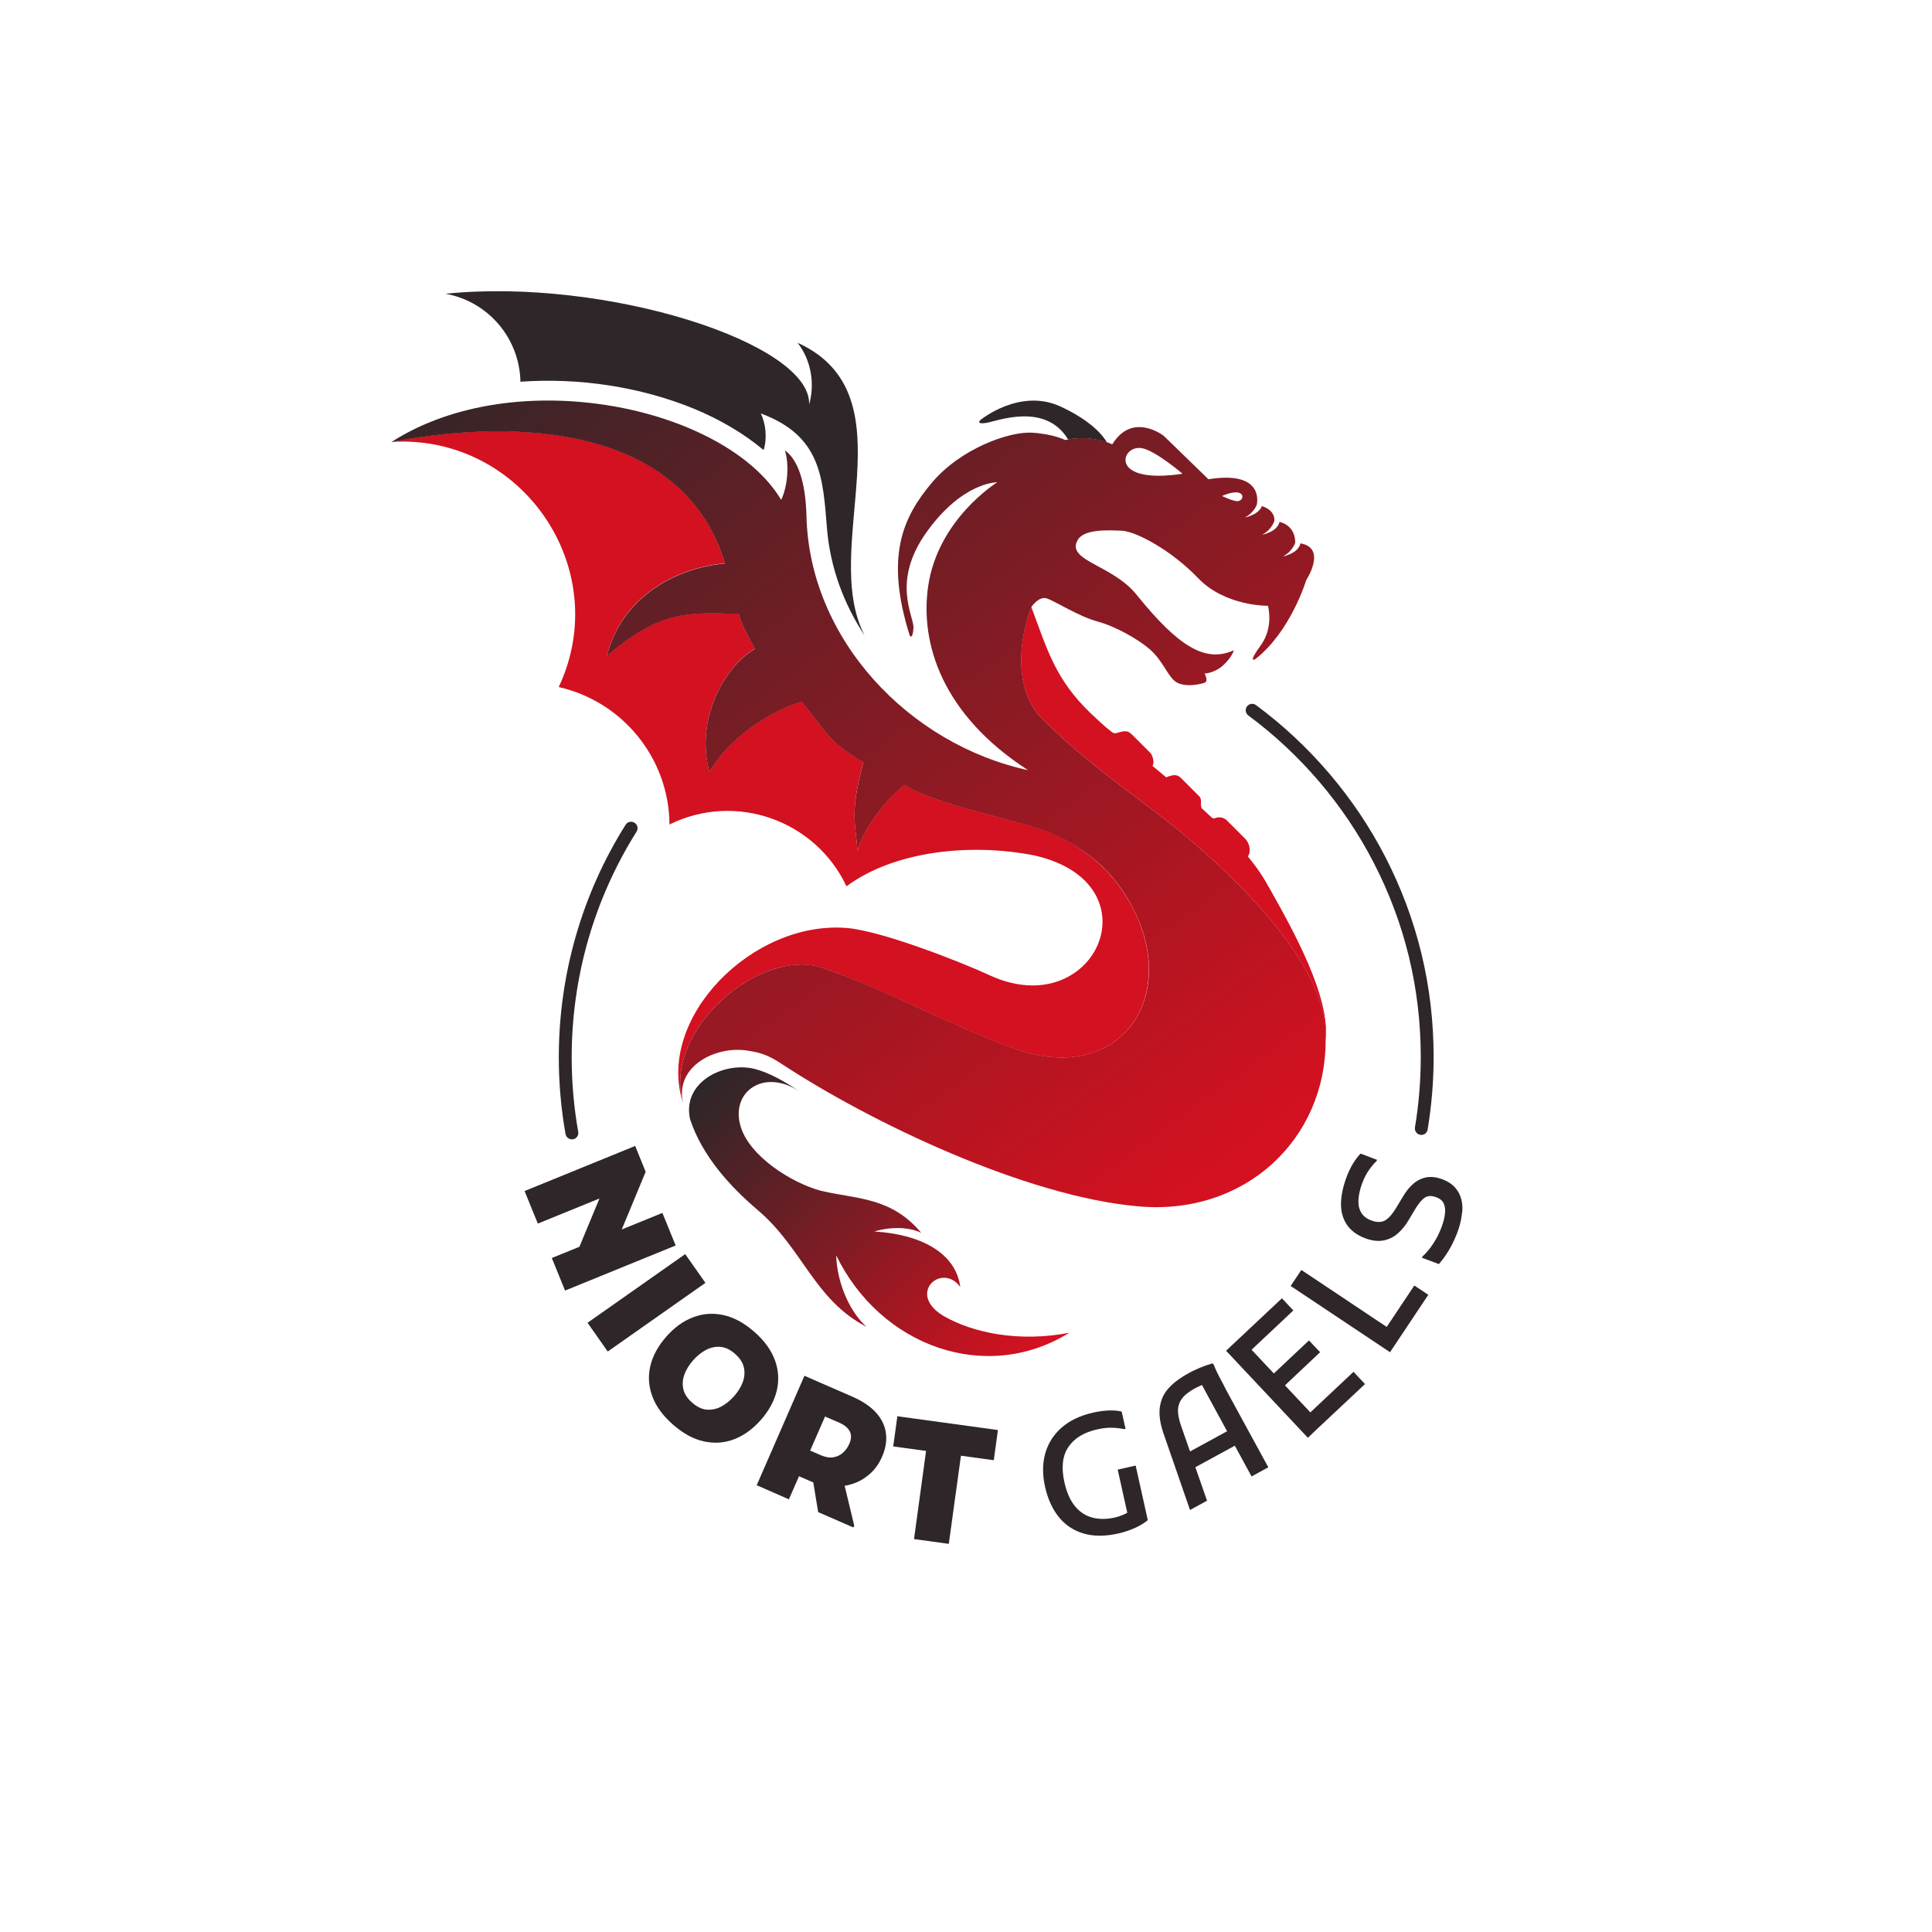 <?xml version="1.0" encoding="utf-8"?>
<!-- Generator: Adobe Illustrator 26.3.1, SVG Export Plug-In . SVG Version: 6.00 Build 0)  -->
<svg version="1.1" id="Layer_1" xmlns="http://www.w3.org/2000/svg" xmlns:xlink="http://www.w3.org/1999/xlink" x="0px" y="0px"
	 viewBox="0 0 2100 2100" style="enable-background:new 0 0 2100 2100;" xml:space="preserve">
<style type="text/css">
	.st0{display:none;fill-rule:evenodd;clip-rule:evenodd;fill:#FFFFFF;}
	.st1{fill-rule:evenodd;clip-rule:evenodd;fill:#D31120;}
	.st2{fill-rule:evenodd;clip-rule:evenodd;fill:url(#SVGID_1_);}
	.st3{fill-rule:evenodd;clip-rule:evenodd;fill:#2E2628;}
	.st4{fill-rule:evenodd;clip-rule:evenodd;fill:url(#SVGID_00000053522599391328058000000016614157974068573875_);}
	.st5{fill:#2E2628;}
</style>
<g>
	<g>
		<circle class="st0" cx="5453.8" cy="1171.6" r="653.9"/>
	</g>
</g>
<g>
	<g>
		<path class="st1" d="M1275.1,897.5c-34.6-27.8-99.1-71.2-147.2-121.4l0,0l0,0c-0.1-0.1-0.1-0.1-0.2-0.2c-0.3-0.5-1.2-1.7-2.5-3.5
			c-31.7-46.7-4.2-112.7-4.2-112.7c17.4,46.8,26.2,78.6,64.1,115.2c8.6,7.9,14.1,13.6,23.6,20.9c3,2.3,6,0.7,6.2,0.6
			c8.9-2.5,11.3-2.2,15.9,2.4l19.9,19.9c1.8,2.3,4.5,9.4,2.1,13.9c4.9,4.1,9.9,8.2,14.8,12.3c7.1-2.8,11.6-3.7,16,0.7l19.9,19.9
			c3.5,3.5,0.7,8.5,2.6,12.9c3.8,3.5,7.5,6.9,11.2,10.4c0.9,0.8,2.1,1.1,3.2,0.6c4.3-1.9,9.6-1.1,13.2,2.5l19.9,19.9
			c4.5,4.5,6.8,14.3,2.7,19c10,12.2,16.6,22,23.7,34.9c25,44.3,66.8,119.1,60.8,165C1446.8,1048.5,1333.6,944.8,1275.1,897.5z"/>
		<g>
			<linearGradient id="SVGID_1_" gradientUnits="userSpaceOnUse" x1="1094.484" y1="1492.884" x2="775.244" y2="1171.649">
				<stop  offset="2.869311e-04" style="stop-color:#D31120"/>
				<stop  offset="1" style="stop-color:#2E2628"/>
			</linearGradient>
			<path class="st2" d="M820.5,1161.9c17,4.5,33.5,14.4,48.5,24.4c-41-26.9-78.9,3.5-61.9,43.8c14,32.4,61,59.3,89.4,65.2
				c37,8,73.4,7,104.9,44.8c-14-7-35-6.5-51-1.5c50,3,88.4,22.9,93.4,60.3c-20-27.4-59.4,7.5-17.5,31.9
				c31.5,17.9,80.9,28.4,135.9,17.9c-89.9,55.8-204.8,15.4-253.3-84.2c1,31.9,16,62.8,33,77.7c-57-29.4-69.5-85.7-118.4-127
				c-31-26.4-60.4-59.3-73.4-98.6C741.1,1176.8,786,1153.4,820.5,1161.9z"/>
			<path class="st3" d="M1161,477.7c-24.8-41.1-77.7-19.8-89-18c-11.7,1.8-6.4-3.1-6.4-3.1s42.7-35.3,87.2-14.7
				c34.3,15.9,46.6,32.3,50.4,39C1195.1,478.1,1179.3,474.2,1161,477.7z"/>
			<path class="st3" d="M565.7,414.9c-1-47.3-35-87.2-81.4-95.6c174.3-17.9,398.2,53.8,395.2,120.5c6.5-23.4,2-48.3-12.5-67.2
				c124.9,56.8,23,222.6,72.9,318.3c-23-34.9-37.5-74.2-41-116.5c-4.5-54.8-6-100.6-71.9-125c5.5,11.5,7,27.4,3,39.8
				c-22.5-18.9-49-33.9-75.4-44.8C696.1,420.3,629.1,410.4,565.7,414.9L565.7,414.9z"/>
			<g>
				<path class="st1" d="M1075.3,1059.9c-29.2-13.6-116.3-48-154.8-51.2c-102.5-8.5-208,98.1-178.1,190.2
					c-2.1-7.4-3.1-14.9-3.1-22.5c0.1-33.8,20.3-67.5,48.1-91.9c2.1-1.8,4.2-3.6,6.3-5.2c8.5-6.8,17.6-12.7,27-17.4
					c3.5-1.8,7.1-3.4,10.6-4.9c5.9-2.4,11.9-4.4,17.9-5.8c2.4-0.6,4.8-1.1,7.1-1.4c8.3-1.4,16.5-1.7,24.3-0.7
					c4.5,0.6,8.8,1.5,13.1,2.9c8.4,2.8,16.7,5.8,25,9.1c8.3,3.2,16.7,6.6,25,10.2c6.3,2.7,12.6,5.4,18.9,8.2
					c6.3,2.8,12.6,5.6,19,8.5c2.1,1,4.2,1.9,6.4,2.9c8.5,3.9,17.1,7.8,25.8,11.7c2.2,1,4.3,2,6.5,3c26.2,11.8,53.3,23.6,81.9,34
					c71.7,26.2,125.1-2.4,141.4-52.2c0.4-1.2,0.8-2.4,1.1-3.7c2.5-8.7,3.8-17.9,4-27.6c0.1-2.8,0-5.6-0.1-8.4
					c-0.2-3-0.4-6.1-0.8-9.2c-0.3-2.4-0.7-4.9-1.1-7.4c-1.9-10.5-5.2-21.3-9.8-32.3c-1.3-3.1-2.7-6.1-4.3-9.2
					c-0.6-1.2-1.2-2.3-1.8-3.5c0-0.1-0.1-0.1-0.1-0.2c-4.2-7.9-8.8-15.3-13.8-22.2c0,0-0.1-0.1-0.1-0.1c-1.2-1.6-2.3-3.1-3.5-4.7
					c-0.1-0.1-0.2-0.2-0.3-0.4c-1.2-1.5-2.4-3-3.6-4.4c-0.1-0.1-0.2-0.3-0.4-0.4c-1.2-1.4-2.5-2.8-3.7-4.2c-0.1-0.1-0.2-0.2-0.3-0.4
					c-1.2-1.4-2.5-2.7-3.8-4c0,0,0,0,0,0c-4.5-4.5-9.2-8.8-14.3-12.9c0,0,0,0,0,0c-1-0.8-1.9-1.5-2.9-2.3c-0.1-0.1-0.3-0.2-0.4-0.3
					c-0.9-0.7-1.8-1.3-2.6-2c-0.2-0.1-0.4-0.3-0.6-0.4c-0.8-0.6-1.6-1.2-2.5-1.8c-0.3-0.2-0.5-0.4-0.8-0.6c-0.8-0.5-1.6-1.1-2.4-1.6
					c-0.3-0.2-0.6-0.4-0.9-0.6c-0.8-0.5-1.5-1-2.3-1.5c-0.4-0.2-0.7-0.4-1.1-0.7c-0.7-0.5-1.5-0.9-2.2-1.4c-0.4-0.2-0.8-0.5-1.1-0.7
					c-0.7-0.4-1.5-0.9-2.2-1.3c-0.4-0.2-0.8-0.5-1.2-0.7c-0.7-0.4-1.5-0.8-2.2-1.3c-0.4-0.2-0.8-0.5-1.3-0.7
					c-0.8-0.4-1.5-0.8-2.3-1.2c-0.4-0.2-0.8-0.5-1.3-0.7c-0.8-0.4-1.7-0.9-2.5-1.3c-0.4-0.2-0.8-0.4-1.1-0.6
					c-1.2-0.6-2.5-1.2-3.7-1.8c-39-18.4-123.3-30.1-166.5-55.7c-25.5,21.9-45.3,50.7-50.8,72.1c-1.5-28.4-9.1-40.2,6.5-96.6
					c-40.5-23.9-40.5-33.9-67.4-66.2c-38.5,13-79.9,41.3-99.9,76.7c-15.5-55.3,14.4-112.9,49.3-133.9c-6-11.4-14.6-26.3-17.6-38
					c-54.5-1.5-85-4.2-143.2,45.8c15.5-62.8,72.9-95.6,128.4-100.6c-45.5-149.9-226.3-158.4-362.7-132
					c141.9-8.5,242.3,138,181.9,266.5c69.9,15.9,119.9,77.7,120.4,149.4c71.4-35.4,158.4-5,192.4,67.2
					c50.9-37.9,133.6-47.7,205.1-33.4c-0.1,0-0.2,0-0.2,0C1258.6,960.7,1190.3,1113.3,1075.3,1059.9z"/>
				<polygon class="st1" points="742.4,1198.9 742.4,1198.9 742.4,1198.9 				"/>
			</g>
			
				<linearGradient id="SVGID_00000139265486227945529880000013615954771447037081_" gradientUnits="userSpaceOnUse" x1="1344.63" y1="1253.55" x2="610.379" y2="251.936">
				<stop  offset="2.869311e-04" style="stop-color:#D31120"/>
				<stop  offset="1" style="stop-color:#2E2628"/>
			</linearGradient>
			<path style="fill-rule:evenodd;clip-rule:evenodd;fill:url(#SVGID_00000139265486227945529880000013615954771447037081_);" d="
				M1275.1,897.5c-34.6-27.8-99.1-71.2-147.2-121.4c-35.8-46.9-6.8-116.4-6.8-116.4s8-12,16.6-9.3c8.6,2.7,34.5,19.5,55.1,25.1
				c20.6,5.6,44.6,19.6,56.7,30c15.7,13.6,20.2,31.6,30.2,36.6c10,5,24.9,1.7,29.6,0c4.7-1.7,0-10,0-10s11-0.3,20.6-9.3
				s11.2-16,11.2-16c-31.1,14.1-60.5-4.3-105.9-60.6c-26.4-32.7-77-36.6-63.7-59.4c7-11.9,33.1-10.6,48.1-9.9
				c15.1,0.7,53.5,21,82.8,51.6s75.8,30,75.8,30s6.7,23.2-8,43.2c-14.6,20-5.8,14.8-5.8,14.8c38.6-30,55.4-85.9,55.4-85.9
				s23-35-6.3-40c0,0.1,0,0.1,0,0.2c-2.5,10.9-19,14-19,14c10.8-5.7,13.3-15,13.3-15s0,0,0,0c0.1-2.1,0.4-17.9-17-22.6
				c0,0,0,0.1,0,0.1c-2.5,10.9-19,14-19,14c10.8-5.7,13.3-15,13.3-15s0.1-0.1,0.2-0.2c0,0-0.1,0-0.1,0c0,0,1.6-11.3-13.6-16
				c-3.6,9.6-18.5,12.4-18.5,12.4c8.4-4.4,11.8-11,12.9-13.7c0,0,0,0,0,0c0,0,10-37.9-52.5-27.9l-48.6-47.2c0,0-33.9-26.6-55.9,9.3
				c0,0-23.1-11.5-51.2-4.7c0,0-12.2-6.5-35.9-8c-25.1-1.5-77.8,17.3-109.1,54.5s-51.2,79.8-23.9,166.2c0,0,3.2,5,4-8.6
				c0.7-12.8-24.6-50.1,14.6-104.5c39.2-54.4,76.5-53.7,76.5-53.7s-64.4,39.7-75.1,112.8c-9.1,62,15,139.7,108.5,200.1
				c-128.9-27.9-237.8-142-240.8-276.4c-1-37.4-9.5-61.3-23.5-71.2c5,15.4,3,39.4-4,53.8c-60.5-101.1-288.3-149.9-423.7-62.8
				c136.4-26.4,317.2-17.9,362.7,132c-55.5,5-112.9,37.9-128.4,100.6c58.2-50,88.7-47.3,143.2-45.8c3,11.7,11.6,26.6,17.6,38
				c-35,20.9-64.8,78.6-49.3,133.9c20-35.4,61.5-63.8,99.9-76.7c27,32.4,27,42.3,67.4,66.2c-15.6,56.4-8,68.2-6.5,96.6
				c5.5-21.4,25.3-50.2,50.8-72.1c43.2,25.5,127.6,37.3,166.5,55.7c38.5,18.4,65,43.8,83.4,80.7c49,98.1-18.5,190.8-130.4,149.9
				c-76.4-27.9-141.6-65.1-208.6-87.6c-67.4-22.4-173.8,67.7-151.3,146.9c-9-39.8,35.4-62.5,70.5-56.8c12.4,2,21.1,4.1,36.1,14
				c96.9,63.8,266.1,144.8,389,155.3c115.4,10,203.2-73,202.9-180.8C1446.8,1048.5,1333.6,944.8,1275.1,897.5z M1346.3,535.5
				c6.6,1.7,4.5,8.7-0.8,9.2c-5.1,0.4-17.2-5.6-17.2-5.6S1339.7,533.8,1346.3,535.5z M1241,487.1c14.6,2.4,44.3,27.8,44.3,27.8
				s-35.8,6.5-53.1-2.8C1214.9,502.9,1225.7,484.6,1241,487.1z"/>
		</g>
	</g>
	<g>
		<path class="st5" d="M1545,1233.6c-0.4,0-0.8,0-1.2-0.1c-3.8-0.6-6.4-4.2-5.8-8.1c4.2-25.1,6.3-50.8,6.3-76.4
			c0-74.5-17.2-145.5-51.1-211.2c-32.3-62.7-79.5-118.1-136.3-160.1c-3.1-2.3-3.8-6.7-1.5-9.8c2.3-3.1,6.7-3.8,9.8-1.5
			c58.6,43.3,107.2,100.3,140.5,164.9c34.9,67.7,52.6,140.9,52.6,217.6c0,26.4-2.2,52.8-6.5,78.7
			C1551.3,1231.2,1548.3,1233.6,1545,1233.6z"/>
		<path class="st5" d="M621.6,1238.4c-3.3,0-6.3-2.4-6.9-5.8c-4.9-27.4-7.3-55.5-7.3-83.5c0-89.7,25.1-177.1,72.6-252.6
			c2.1-3.3,6.4-4.3,9.7-2.2c3.3,2.1,4.3,6.4,2.2,9.7c-46.1,73.3-70.5,158.1-70.5,245.2c0,27.2,2.4,54.5,7.1,81.1
			c0.7,3.8-1.9,7.4-5.7,8.1C622.4,1238.3,622,1238.4,621.6,1238.4z"/>
		<g>
			<polygon class="st5" points="720,1318.4 675.8,1336.4 701.8,1273.7 690.4,1245.6 570.2,1294.6 584.6,1330 651.6,1302.7 
				629.8,1355.2 599.8,1367.4 614.2,1402.8 734.4,1353.8 			"/>
			
				<rect x="637.8" y="1397.4" transform="matrix(0.818 -0.575 0.575 0.818 -686.599 661.459)" class="st5" width="129.8" height="38.2"/>
			<path class="st5" d="M826.9,1543.5c8.8-9.9,14.5-20.4,17.3-31.4c2.7-11.1,2.2-22.1-1.7-33.1c-3.9-11-11.3-21.4-22.3-31.1
				c-11-9.7-22.2-15.9-33.6-18.4c-11.4-2.5-22.4-1.8-33.1,2.3c-10.7,4-20.4,11-29.1,20.9c-8.9,10.1-14.7,20.6-17.4,31.6
				c-2.7,11-2.1,22,1.9,33c3.9,11,11.4,21.3,22.4,31c11,9.7,22.2,15.9,33.6,18.4c11.4,2.5,22.4,1.8,33.1-2.3
				C808.4,1560.4,818.2,1553.4,826.9,1543.5z M807.3,1502.4c-2,5.4-5.2,10.5-9.5,15.3c-4.3,4.9-9,8.6-14.1,11.3
				c-5.1,2.6-10.3,3.7-15.6,3.2c-5.4-0.5-10.6-3-15.9-7.7c-5.2-4.6-8.4-9.6-9.5-14.8c-1.1-5.3-0.7-10.6,1.3-15.9
				c2-5.4,5.2-10.5,9.5-15.3c4.3-4.9,9-8.6,14.1-11.3c5.1-2.6,10.3-3.7,15.6-3.2c5.3,0.5,10.6,3,15.9,7.7c5.2,4.6,8.4,9.6,9.5,14.8
				C809.7,1491.7,809.3,1497,807.3,1502.4z"/>
			<path class="st5" d="M952.5,1535.8c-6.1-6.9-15.1-13-27.2-18.2l-32.4-14.1l0,0l-18.5-8.1l-51.9,119l35,15.3l11-25.1l12.6,5.5
				c1,0.4,2,0.8,2.9,1.2l5.3,32.3l38.3,16.7l0.9-2l-10.4-43.3c2.6-0.4,5.1-1,7.6-1.8c7.1-2.1,13.5-5.7,19.3-10.7
				c5.8-5,10.4-11.3,13.8-19.2c3.8-8.6,5.2-16.9,4.2-25C962.1,1550.2,958.6,1542.7,952.5,1535.8z M923.2,1569.3
				c-1.6,3.7-3.9,7-6.8,9.6c-2.9,2.7-6.4,4.4-10.5,5.1c-4.1,0.7-8.8-0.1-14.1-2.4l-11.2-4.9l16.2-37l15.9,6.9
				c5.2,2.3,8.8,5.3,10.9,9.1C925.6,1559.5,925.5,1564,923.2,1569.3z"/>
			<polygon class="st5" points="970.9,1572.2 1006.6,1577.1 993.5,1672.9 1031.3,1678.1 1044.5,1582.3 1080.2,1587.2 1084.7,1554.4 
				975.4,1539.4 			"/>
			<path class="st5" d="M1214.9,1597.4l10.4,46.9c-1.3,0.7-2.6,1.4-4,2c-2.9,1.3-6.1,2.4-9.6,3.2c-9,2-17.2,2-24.6,0
				c-7.3-2-13.6-6.1-18.7-12.4c-5.1-6.2-8.9-14.8-11.4-25.7c-3.6-16.2-2.2-29.1,4.3-38.6c6.5-9.6,17-16,31.6-19.2
				c5.9-1.3,11.3-1.9,16.3-1.7s9.2,0.7,12.6,1.5l1.6-0.4l-4.2-18.7c-3.7-0.9-8.1-1.3-13.3-1.2c-5.2,0.1-11,0.9-17.5,2.3
				c-14.2,3.2-25.7,8.6-34.5,16.4c-8.8,7.7-14.7,17.1-17.8,28.1c-3,11-3.1,23-0.2,36.1c2.9,13,7.8,23.9,14.7,32.6
				c6.9,8.7,15.8,14.8,26.7,18.1c10.8,3.3,23.5,3.4,37.9,0.2c6.8-1.5,13-3.6,18.7-6.2c5.6-2.6,10.2-5.4,13.7-8.4l-13.2-59.3
				L1214.9,1597.4z"/>
			<path class="st5" d="M1327.9,1501.4c-1.8-3.2-3.4-6.5-5-9.7c-1.6-3.3-2.7-6-3.5-8.1l-1.4-1.7c-4.6,1.3-9.2,2.9-13.5,4.7
				c-4.4,1.9-8.6,3.8-12.5,6c-7.9,4.3-14.3,8.8-19.1,13.5c-4.8,4.7-8.2,9.6-10.1,15c-2,5.3-2.8,11.1-2.4,17.3
				c0.4,6.2,1.9,13,4.5,20.3l28.6,82.6l18.5-10.1l-12.7-36.4l42.9-23.4l18.2,33.4l18.2-9.9l-46.5-85.3
				C1331.1,1507.2,1329.6,1504.6,1327.9,1501.4z M1293.5,1577.7l-10.1-29c-2-6-3-11.3-3-15.8c0.1-4.5,1.5-8.8,4.3-12.6
				c2.8-3.9,7.5-7.5,13.9-11.1c2.2-1.2,4.4-2.2,6.4-3.1c0.6-0.2,1.1-0.4,1.6-0.6c0.2,0.5,0.5,1.1,0.8,1.6c1,2,2.2,4.2,3.5,6.5
				l22.9,42.1L1293.5,1577.7z"/>
			<polygon class="st5" points="1471.2,1491.1 1424.3,1535.2 1396.7,1505.8 1434.9,1469.8 1422.8,1457 1384.6,1492.9 1360.4,1467.1 
				1405.8,1424.4 1393.4,1411.2 1341.3,1460.1 1341.3,1460.1 1332.7,1468.2 1421.6,1562.8 1432,1552.9 1483.7,1504.4 			"/>
			<polygon class="st5" points="1507.3,1442.3 1414.5,1380.4 1402.9,1397.8 1510.9,1469.8 1552.5,1407.4 1537.3,1397.3 			"/>
			<path class="st5" d="M1588.6,1304.4c-1.2-5.1-3.5-9.6-6.9-13.5c-3.4-3.8-7.9-6.8-13.7-9c-6.4-2.4-12.2-3.1-17.5-2.2
				c-5.2,1-10,3.3-14.2,6.9c-4.2,3.6-7.9,8.2-11.2,13.8l-7.8,12.9c-3.6,6.1-7.4,10.4-11.4,13c-4,2.5-9.2,2.6-15.6,0.2
				c-5.2-2-8.8-4.9-11-8.9c-2.2-4-3.1-8.6-2.7-14c0.4-5.4,1.7-11.2,4-17.4c2.2-5.8,4.7-10.7,7.6-14.7c2.8-3.9,5.5-7.1,8.1-9.5
				l0.5-1.3l-17.9-6.8c-2.6,2.6-5.3,6.1-8.1,10.6c-2.7,4.5-5,9.2-6.9,14.2c-4.1,10.9-6.2,20.8-6.3,29.6c-0.1,8.8,2.1,16.5,6.4,22.9
				c4.3,6.4,10.9,11.3,19.8,14.7c7.2,2.7,13.7,3.5,19.6,2.5c5.9-1.1,11.1-3.5,15.7-7.5c4.6-3.9,8.6-8.8,12-14.7l7.8-13
				c3.4-5.5,6.7-9.4,9.9-11.5c3.2-2.1,7.3-2.2,12.3-0.4c4,1.5,6.8,3.8,8.2,6.9c1.4,3.1,1.8,6.9,1.3,11.3c-0.5,4.4-1.8,9.3-3.8,14.6
				c-1.8,4.7-3.8,9.1-6.1,13s-4.6,7.5-7.1,10.6c-2.5,3.1-4.9,5.8-7.4,7.9l-0.6,1.5l18.4,6.9c2.2-2.5,4.5-5.4,6.9-8.9
				c2.4-3.4,4.7-7.2,6.9-11.4c2.2-4.2,4.2-8.6,6-13.3c2.6-6.9,4.3-13.3,5-19.4C1590,1315.2,1589.8,1309.6,1588.6,1304.4z"/>
		</g>
	</g>
</g>
</svg>
